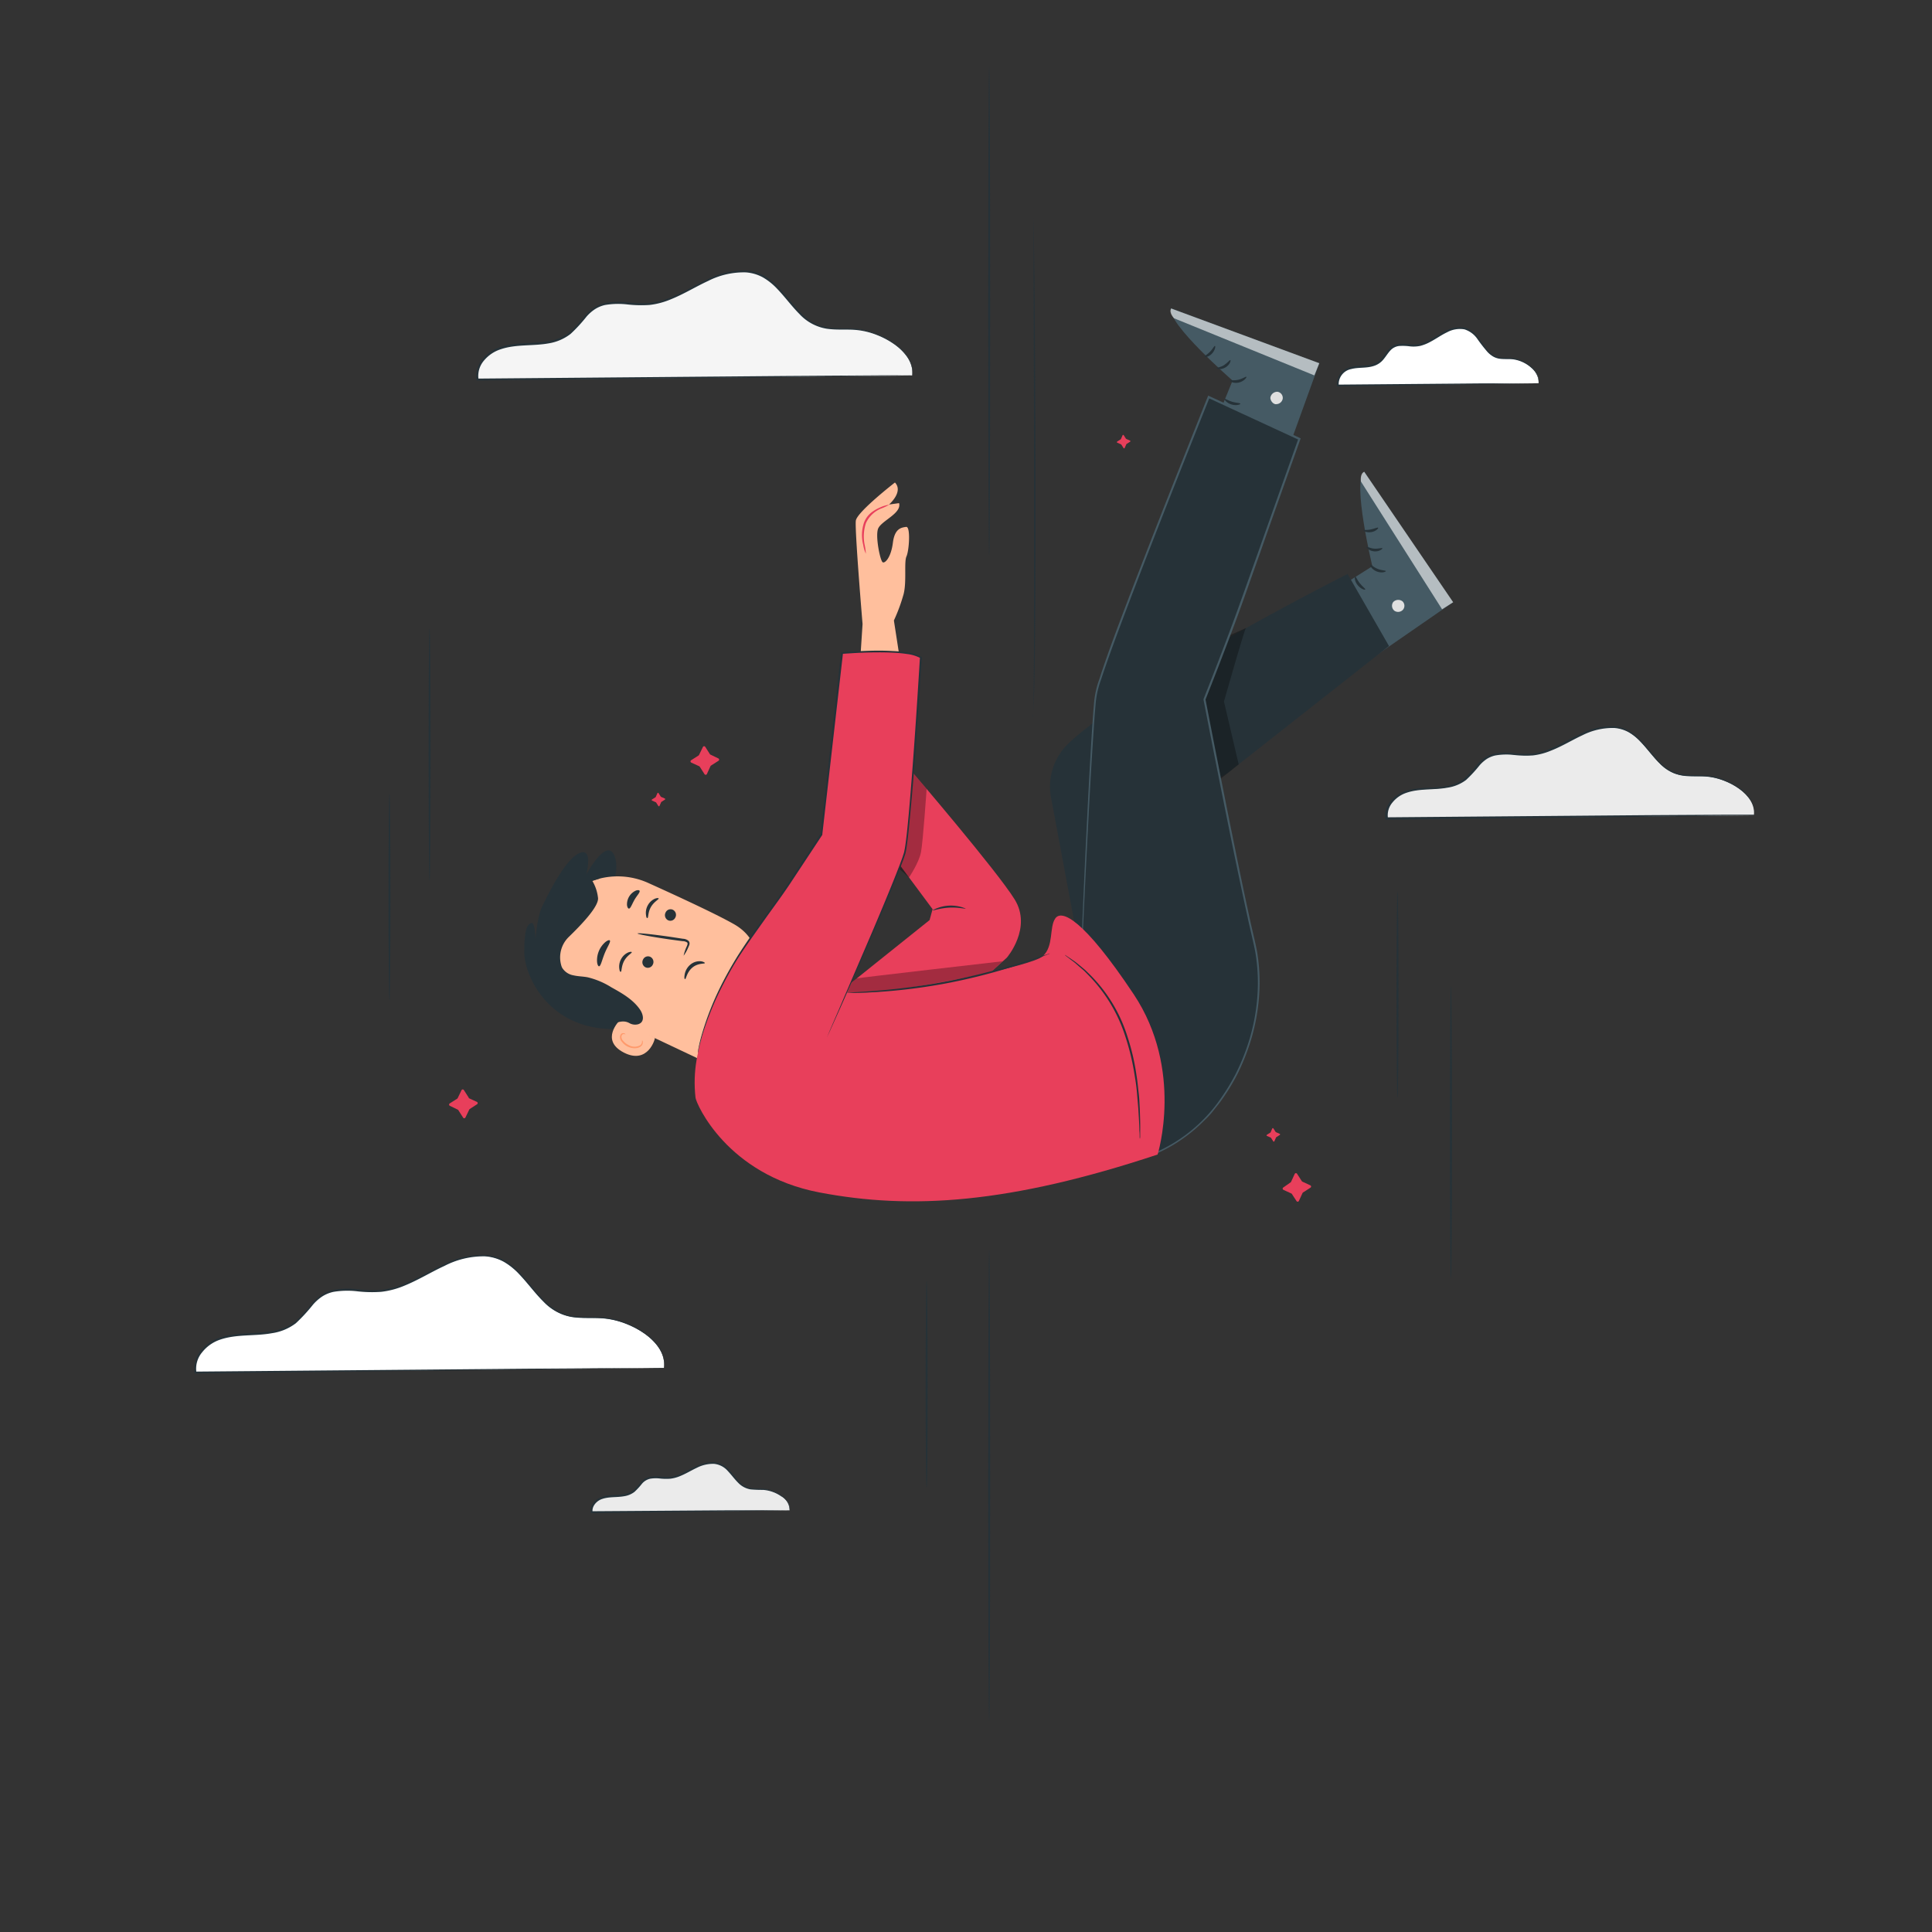 <svg xmlns="http://www.w3.org/2000/svg" viewBox="0 0 500 500"><rect x="0" y="0" width="500" height="500" fill="#333333" stroke="none"/><g id="freepik--Clouds--inject-115"><path d="M171.82,354c.93-6.74-8.58-12.28-15.73-12.86-3.41-.27-7,.25-10.18-.88-7-2.44-9.79-11.47-16.61-14.35-5.11-2.16-11-.24-15.93,2.25s-9.84,5.62-15.36,6c-4.81.3-10-1.48-14.24.87-3.13,1.75-4.78,5.36-7.67,7.49s-6.51,2.53-10,2.72-7.13.23-10.33,1.69-5.83,4.84-5.17,8.29Z" style="fill:#fff"></path><path d="M171.82,354s-.19,0-.6,0l-1.78,0-6.93.11-25.71.33-86.22,1h-.21l0-.21a7.08,7.08,0,0,1,1.54-5.6,10.51,10.51,0,0,1,5-3.45c4.48-1.53,9.16-.88,13.5-1.69a12.76,12.76,0,0,0,6-2.48,43.49,43.49,0,0,0,4.41-4.77,12.45,12.45,0,0,1,2.47-2.17,9.35,9.35,0,0,1,3-1.25,22.29,22.29,0,0,1,6.36-.16,33.1,33.1,0,0,0,6.12.15,21.39,21.39,0,0,0,5.76-1.52c3.67-1.47,7-3.54,10.42-5.11a22.39,22.39,0,0,1,10.7-2.4,12.17,12.17,0,0,1,5,1.51,17.78,17.78,0,0,1,3.94,3.18c2.29,2.39,4.1,5,6.23,7.09a12.83,12.83,0,0,0,7.28,4c2.65.42,5.23.19,7.62.36a21.09,21.09,0,0,1,6.5,1.53,23.22,23.22,0,0,1,4.92,2.7,15.1,15.1,0,0,1,3.18,3.16l.52.78c.15.26.27.52.39.77a7.36,7.36,0,0,1,.52,1.4,6.34,6.34,0,0,1,.19,2c0,.46-.06.68-.06.68s0-.25,0-.69a6.77,6.77,0,0,0-.24-2,8,8,0,0,0-.53-1.38c-.13-.23-.25-.49-.4-.75l-.52-.76a15.13,15.13,0,0,0-3.18-3.08,22.7,22.7,0,0,0-4.89-2.64,21.06,21.06,0,0,0-6.43-1.47c-2.37-.16-4.94.09-7.66-.32a13.25,13.25,0,0,1-7.48-4.09c-2.16-2.13-4-4.73-6.26-7.08a17.18,17.18,0,0,0-3.86-3.1,11.74,11.74,0,0,0-4.87-1.44A22,22,0,0,0,115,327.63c-3.41,1.56-6.71,3.64-10.43,5.14a21.68,21.68,0,0,1-5.89,1.55,33.07,33.07,0,0,1-6.21-.13,21.89,21.89,0,0,0-6.21.15,8.88,8.88,0,0,0-2.86,1.18,12,12,0,0,0-2.37,2.09,43.86,43.86,0,0,1-4.46,4.84,13.37,13.37,0,0,1-6.2,2.58c-4.44.82-9.1.19-13.41,1.67A10,10,0,0,0,52.29,350a6.57,6.57,0,0,0-1.46,5.18l-.25-.21,86.05-.75,25.76-.17,7,0h2.45Z" style="fill:#263238"></path><path d="M453.9,211c.72-5.29-6.74-9.64-12.35-10.09-2.68-.21-5.45.19-8-.69-5.49-1.91-7.68-9-13-11.27-4-1.69-8.62-.18-12.5,1.77s-7.72,4.42-12.06,4.69c-3.77.25-7.87-1.15-11.17.69-2.46,1.37-3.75,4.21-6,5.88s-5.11,2-7.86,2.13-5.61.18-8.11,1.33-4.58,3.8-4.06,6.5Z" style="fill:#ebebeb"></path><path d="M453.9,211l-.47,0-1.4,0-5.43.09-20.17.28-67.69.77h-.21l0-.22a5.62,5.62,0,0,1,1.23-4.43,8.21,8.21,0,0,1,3.91-2.73c3.53-1.2,7.21-.69,10.6-1.33a10,10,0,0,0,4.66-1.93,33.42,33.42,0,0,0,3.45-3.75,10,10,0,0,1,1.95-1.71,7.54,7.54,0,0,1,2.39-1,16.89,16.89,0,0,1,5-.12,26.7,26.7,0,0,0,4.8.11,16.87,16.87,0,0,0,4.5-1.18c2.88-1.16,5.47-2.78,8.18-4a17.63,17.63,0,0,1,8.42-1.88,9.62,9.62,0,0,1,4,1.19,13.7,13.7,0,0,1,3.11,2.51c1.8,1.88,3.22,3.92,4.88,5.57a10.12,10.12,0,0,0,5.69,3.15c2.08.33,4.1.15,6,.28a16.8,16.8,0,0,1,5.11,1.21,18.19,18.19,0,0,1,3.86,2.13,12,12,0,0,1,2.5,2.48,7,7,0,0,1,1.12,2.33,4.55,4.55,0,0,1,.14,1.58c0,.37,0,.53,0,.53s0-.19,0-.54a5.22,5.22,0,0,0-.19-1.54,6.85,6.85,0,0,0-1.14-2.26,11.56,11.56,0,0,0-2.5-2.41,17.24,17.24,0,0,0-3.83-2.06,16.27,16.27,0,0,0-5-1.16c-1.86-.12-3.88.08-6-.24a10.46,10.46,0,0,1-5.9-3.22c-1.7-1.68-3.13-3.72-4.91-5.55a13.17,13.17,0,0,0-3-2.42,9.18,9.18,0,0,0-3.8-1.13,17.3,17.3,0,0,0-8.2,1.87c-2.67,1.23-5.26,2.86-8.19,4a17.2,17.2,0,0,1-4.63,1.23,26.65,26.65,0,0,1-4.89-.11,16.83,16.83,0,0,0-4.86.12,7,7,0,0,0-2.23.92,9.44,9.44,0,0,0-1.84,1.63,34.58,34.58,0,0,1-3.51,3.8,10.51,10.51,0,0,1-4.89,2c-3.5.64-7.15.15-10.52,1.31a7.79,7.79,0,0,0-3.67,2.56,5.08,5.08,0,0,0-1.13,4l-.25-.21,67.51-.56,20.23-.12h7.42Z" style="fill:#263238"></path><path d="M398.18,99.19c.4-3.32-3.68-6-6.74-6.33-1.46-.14-3,.12-4.37-.44-3-1.2-4.19-5.65-7.12-7.07-2.19-1.06-4.71-.12-6.83,1.11s-4.21,2.77-6.58,2.94c-2.06.16-4.3-.72-6.11.44-1.34.86-2,2.64-3.28,3.69a7.17,7.17,0,0,1-4.3,1.34,10.65,10.65,0,0,0-4.43.83,4.09,4.09,0,0,0-2.21,4.08Z" style="fill:#fff"></path><path d="M398.18,99.19s-.08,0-.25,0l-.75,0-2.95.07-11,.2-37,.53H346l0-.21A4.52,4.52,0,0,1,349.56,95c2-.52,4.07-.19,5.87-.81a4.67,4.67,0,0,0,2.24-1.56c.6-.72,1.09-1.55,1.77-2.27A4.06,4.06,0,0,1,362.05,89a14.49,14.49,0,0,1,2.81.09,7.58,7.58,0,0,0,2.61-.1,9.87,9.87,0,0,0,2.4-.93c1.53-.79,2.91-1.79,4.44-2.5a7.36,7.36,0,0,1,4.8-.76,6.77,6.77,0,0,1,3.59,2.75c.89,1.15,1.62,2.32,2.5,3.27A6.65,6.65,0,0,0,386.65,92a4.61,4.61,0,0,0,1.67.54c1.15.16,2.28,0,3.34.18a9,9,0,0,1,4.82,2.35A5.35,5.35,0,0,1,398.19,98a3.51,3.51,0,0,1,0,.89c0,.21,0,.3,0,.29a7.48,7.48,0,0,0-.1-1.16,5.3,5.3,0,0,0-1.74-2.79A8.87,8.87,0,0,0,391.62,93c-1-.14-2.14,0-3.35-.14a4.78,4.78,0,0,1-1.79-.56,6.51,6.51,0,0,1-1.54-1.24,41.09,41.09,0,0,1-2.55-3.27A6.38,6.38,0,0,0,379,85.24a6.92,6.92,0,0,0-4.49.75c-1.47.69-2.85,1.7-4.42,2.52a11,11,0,0,1-2.51,1,8.59,8.59,0,0,1-2.77.12,13.63,13.63,0,0,0-2.7-.09,3.6,3.6,0,0,0-2.3,1.18c-.62.66-1.11,1.49-1.74,2.25a5.18,5.18,0,0,1-2.48,1.72c-1.95.66-4,.32-5.89.82a4,4,0,0,0-3.24,4.25l-.26-.22,36.88-.31,11,0h4.07Z" style="fill:#263238"></path><path d="M204.33,390.88c.39-2.85-3.63-5.19-6.64-5.44-1.44-.11-2.94.11-4.3-.37-3-1-4.14-4.84-7-6.06-2.16-.91-4.64-.1-6.73.95s-4.15,2.38-6.48,2.53c-2,.13-4.24-.63-6,.37-1.32.73-2,2.26-3.23,3.16a7.77,7.77,0,0,1-4.24,1.15,11.85,11.85,0,0,0-4.36.71,3.44,3.44,0,0,0-2.18,3.5Z" style="fill:#ebebeb"></path><path d="M204.33,390.88l-.24,0-.75,0-2.91.07-10.84.18-36.46.47h-.22l0-.21a3.15,3.15,0,0,1,.68-2.48,4.58,4.58,0,0,1,2.16-1.51c1.94-.66,3.92-.38,5.73-.72a5.35,5.35,0,0,0,2.45-1,17.86,17.86,0,0,0,1.84-2,4.42,4.42,0,0,1,2.4-1.48,9.66,9.66,0,0,1,2.73-.07,13.84,13.84,0,0,0,2.56.07,9,9,0,0,0,2.4-.63c1.53-.61,2.93-1.49,4.39-2.15a9.58,9.58,0,0,1,4.59-1,5.09,5.09,0,0,1,2.17.66,7.36,7.36,0,0,1,1.69,1.36c1,1,1.74,2.12,2.62,3a5.37,5.37,0,0,0,3,1.69c1.1.17,2.19.08,3.21.16a9.68,9.68,0,0,1,4.85,1.82,4.89,4.89,0,0,1,1.94,2.62,2.57,2.57,0,0,1,0,1.15,4,4,0,0,0-2.09-3.6,9.45,9.45,0,0,0-4.75-1.7,31,31,0,0,1-3.24-.13,5.74,5.74,0,0,1-3.23-1.74c-.92-.91-1.69-2-2.64-3a5.42,5.42,0,0,0-3.62-1.87,9.2,9.2,0,0,0-4.36,1c-1.42.66-2.82,1.54-4.41,2.18a9.19,9.19,0,0,1-2.52.67,14.63,14.63,0,0,1-2.65-.05,8.9,8.9,0,0,0-2.58.06,3.93,3.93,0,0,0-2.13,1.34,18,18,0,0,1-1.9,2.06,5.79,5.79,0,0,1-2.68,1.12c-1.91.35-3.87.09-5.65.7-1.51.47-2.77,2-2.5,3.4l-.26-.21,36.3-.25,10.89,0h3.74A1,1,0,0,1,204.33,390.88Z" style="fill:#263238"></path><path d="M236.06,97.17c.86-6.26-8-11.4-14.6-11.94-3.17-.25-6.45.23-9.45-.81-6.49-2.27-9.08-10.65-15.42-13.33-4.74-2-10.19-.21-14.78,2.1s-9.13,5.22-14.26,5.54c-4.46.29-9.31-1.37-13.21.81-2.91,1.63-4.43,5-7.11,7s-6,2.34-9.3,2.52-6.63.21-9.59,1.57-5.42,4.49-4.8,7.69Z" style="fill:#f5f5f5"></path><path d="M236.06,97.17l-.56,0-1.66,0-6.42.1-23.86.31-80,.9h-.22l0-.21a6.63,6.63,0,0,1,1.44-5.21,9.84,9.84,0,0,1,4.61-3.21c4.16-1.42,8.5-.82,12.53-1.56a11.91,11.91,0,0,0,5.52-2.3,41.12,41.12,0,0,0,4.09-4.43,11.89,11.89,0,0,1,2.29-2,8.9,8.9,0,0,1,2.82-1.16,20.25,20.25,0,0,1,5.91-.14,31,31,0,0,0,5.68.13,19.94,19.94,0,0,0,5.34-1.4c3.4-1.37,6.46-3.29,9.67-4.75a20.79,20.79,0,0,1,9.93-2.23,11.34,11.34,0,0,1,4.69,1.41,16.8,16.8,0,0,1,3.66,3c2.13,2.22,3.81,4.63,5.78,6.59A11.93,11.93,0,0,0,214,84.73c2.46.39,4.85.17,7.07.33a19.69,19.69,0,0,1,6,1.43A20.94,20.94,0,0,1,231.66,89a13.65,13.65,0,0,1,3,2.93,8.33,8.33,0,0,1,1.33,2.74,5.92,5.92,0,0,1,.17,1.87c0,.43-.05.63-.05.63s0-.23,0-.65a6.08,6.08,0,0,0-.23-1.82A8.06,8.06,0,0,0,234.49,92a13.93,13.93,0,0,0-3-2.86A21,21,0,0,0,227,86.72a19.44,19.44,0,0,0-6-1.37c-2.2-.14-4.58.09-7.11-.29a12.28,12.28,0,0,1-7-3.8c-2-2-3.71-4.39-5.81-6.57a16.18,16.18,0,0,0-3.58-2.87,10.75,10.75,0,0,0-4.51-1.33,20.33,20.33,0,0,0-9.71,2.21c-3.16,1.45-6.23,3.38-9.69,4.77a20.09,20.09,0,0,1-5.46,1.45,31.8,31.8,0,0,1-5.77-.13,20.2,20.2,0,0,0-5.76.14A8.23,8.23,0,0,0,154,80a10.85,10.85,0,0,0-2.2,1.93,39.47,39.47,0,0,1-4.14,4.49A12.46,12.46,0,0,1,142,88.86c-4.13.75-8.45.17-12.45,1.54a9.36,9.36,0,0,0-4.37,3,6.1,6.1,0,0,0-1.34,4.79l-.25-.21,79.85-.68,23.91-.16,6.48,0h1.69Z" style="fill:#263238"></path></g><g id="freepik--Stars--inject-115"><path d="M183.86,195.29l2.07,1a.35.35,0,0,1,0,.61l-1.92,1.23a.35.35,0,0,0-.13.14l-.95,2.07a.35.35,0,0,1-.61,0l-1.22-1.91a.37.37,0,0,0-.15-.13l-2.07-.95a.35.35,0,0,1,0-.61l1.92-1.23a.35.35,0,0,0,.12-.15l1-2.06a.35.35,0,0,1,.61,0l1.22,1.92A.37.37,0,0,0,183.86,195.29Z" style="fill:#E83F5B"></path><path d="M337.07,305.82l2.06.95a.35.35,0,0,1,0,.61l-1.91,1.23a.32.32,0,0,0-.13.15l-.95,2.06a.35.35,0,0,1-.61,0L334.34,309a.32.32,0,0,0-.15-.13l-2.06-.95a.35.35,0,0,1,0-.61L334,306a.32.32,0,0,0,.13-.15l.95-2.06a.35.35,0,0,1,.61,0l1.23,1.91A.32.32,0,0,0,337.07,305.82Z" style="fill:#E83F5B"></path><path d="M121.39,284.23l2.06.95a.35.35,0,0,1,0,.61L121.58,287a.37.37,0,0,0-.13.15l-1,2.07a.35.35,0,0,1-.61,0l-1.23-1.92a.47.47,0,0,0-.15-.13l-2.06-1a.35.35,0,0,1,0-.61l1.92-1.22a.37.37,0,0,0,.13-.15l1-2.07a.35.35,0,0,1,.61,0l1.23,1.92A.32.32,0,0,0,121.39,284.23Z" style="fill:#E83F5B"></path><path d="M171.07,206.22l1,.44a.17.17,0,0,1,0,.29l-.9.57-.06.07-.44,1a.17.17,0,0,1-.29,0l-.57-.9-.07-.06-1-.44a.17.17,0,0,1,0-.29l.9-.57a.13.13,0,0,0,.06-.07l.45-1a.16.16,0,0,1,.28,0l.58.9A.12.12,0,0,0,171.07,206.22Z" style="fill:#E83F5B"></path><path d="M330.2,293l1,.44a.17.17,0,0,1,0,.29l-.9.57-.06.07-.44,1a.17.17,0,0,1-.29,0l-.57-.9a.13.13,0,0,0-.07-.06l-1-.44a.17.17,0,0,1,0-.29l.9-.57s.05,0,.06-.07l.44-1a.17.17,0,0,1,.29,0l.57.9Z" style="fill:#E83F5B"></path><path d="M291.46,113.59l1,.44a.17.17,0,0,1,0,.29l-.9.57a.13.13,0,0,0-.06.07l-.45,1a.16.16,0,0,1-.28,0l-.57-.9-.07-.06-1-.44a.17.17,0,0,1,0-.29l.9-.57.06-.07.44-1a.17.17,0,0,1,.29,0l.57.9Z" style="fill:#E83F5B"></path></g><g id="freepik--Lines--inject-115"><path d="M111.18,162.54c.15,0,.26,14.65.26,32.72s-.11,32.72-.26,32.72-.26-14.64-.26-32.72S111,162.54,111.18,162.54Z" style="fill:#263238"></path><path d="M256,323.29c.15,0,.26,27.35.26,61.08s-.11,61.09-.26,61.09-.26-27.34-.26-61.09S255.87,323.29,256,323.29Z" style="fill:#263238"></path><path d="M375.5,255.09c.15,0,.27,17,.27,38s-.12,38-.27,38-.26-17-.26-38S375.36,255.09,375.5,255.09Z" style="fill:#263238"></path><path d="M256,143.92c-.14,0-.26-28.4-.26-63.42s.12-63.41.26-63.41.26,28.39.26,63.41S256.16,143.92,256,143.92Z" style="fill:#263238"></path><path d="M267.35,185.41s0,.05,0,0a.89.89,0,0,0,0-.24c0-.22.05-.56.07-1,0-.87.06-2.17.09-3.84,0-3.34.08-8.17.09-14.14,0-12,0-28.45,0-46.66s-.08-34.7-.1-46.67V58.73c0-1.64,0-2.93,0-3.84,0-.42,0-.75,0-1s0-.34,0-.34a1.44,1.44,0,0,1,0,.34c0,.25,0,.58,0,1,0,.91,0,2.2.07,3.84,0,3.37.09,8.2.16,14.14.1,11.94.21,28.44.25,46.67s0,34.72-.12,46.66c-.06,6-.15,10.81-.26,14.15-.06,1.67-.12,3-.19,3.84,0,.44-.07.77-.11,1a.92.92,0,0,1-.08.25C267.34,185.49,267.36,185.38,267.35,185.41Z" style="fill:#263238"></path><path d="M239.81,331.36c.14,0,.26,12,.26,26.82S240,385,239.81,385s-.26-12-.26-26.82S239.66,331.36,239.81,331.36Z" style="fill:#263238"></path><path d="M361.68,230.65c.14,0,.26,12,.26,26.82s-.12,26.82-.26,26.82-.26-12-.26-26.82S361.54,230.65,361.68,230.65Z" style="fill:#263238"></path><path d="M100.8,205.36c.14,0,.26,12,.26,26.81S100.94,259,100.8,259s-.26-12-.26-26.82S100.65,205.36,100.8,205.36Z" style="fill:#263238"></path></g><g id="freepik--Character--inject-115"><path d="M231.61,124.87s-9.8,7.6-10.12,9.87,1.74,26.76,1.74,26.76L222,180.34l12.19-1.3-2.85-18.46a45.26,45.26,0,0,0,2.52-6.85c.82-3.26.06-8.28.74-9.75s1.11-7.8-.1-7.62-2.95.36-3.42,4.1-2,5.38-2.63,5.06-1.91-6.46-1.24-8.58,6.2-4,5.47-6.73l-2.6.36S233.9,127.28,231.61,124.87Z" style="fill:#ffbf9d"></path><path d="M230.14,130.62a15,15,0,0,1-2.13,1,7.37,7.37,0,0,0-3.91,3.78,10.9,10.9,0,0,0-.34,5.54,15.27,15.27,0,0,1,.33,2.36,8.15,8.15,0,0,1-.69-2.29,10.13,10.13,0,0,1,.22-5.8,6.08,6.08,0,0,1,1.94-2.61,10.21,10.21,0,0,1,2.29-1.31A8.27,8.27,0,0,1,230.14,130.62Z" style="fill:#E83F5B"></path><path d="M310.82,118.49l8.17-20s-17.07-14.86-15.91-18.69L341.43,94,330,125.61Z" style="fill:#455a64"></path><path d="M330.22,104.59a1.71,1.71,0,0,0,1.75-1.43,1.61,1.61,0,0,0-1.35-1.77,1.81,1.81,0,0,0-1.85,1.53c0,.84.79,1.8,1.61,1.68" style="fill:#e0e0e0"></path><g style="opacity:0.6"><path d="M341.43,94l-1.28,3.15L303.86,82.38s-1.43-1.39-.78-2.55Z" style="fill:#fff"></path></g><path d="M318.29,98.49c.08-.19,1,.07,2.19-.21s1.94-.9,2.08-.76S322,98.66,320.63,99,318.18,98.65,318.29,98.49Z" style="fill:#263238"></path><path d="M314.9,95.3c0-.2,1-.23,1.89-.81s1.43-1.36,1.62-1.29-.1,1.21-1.28,1.9S314.83,95.48,314.9,95.3Z" style="fill:#263238"></path><path d="M314.43,89.52c.18,0,.09,1.08-.78,2s-1.89,1-1.91.78.72-.55,1.43-1.28S314.24,89.47,314.43,89.52Z" style="fill:#263238"></path><path d="M316.92,103.24c.14-.14.91.44,2,.75s2,.28,2.08.48-1,.6-2.29.21S316.77,103.36,316.92,103.24Z" style="fill:#263238"></path><path d="M336.92,158.08l18.24-11.54s-5.28-22-2.11-24.45l23,33.77L348.37,175Z" style="fill:#455a64"></path><path d="M360.78,158a1.71,1.71,0,0,0,2.26-.15,1.59,1.59,0,0,0-.07-2.22,1.8,1.8,0,0,0-2.4.17,1.65,1.65,0,0,0,.34,2.29" style="fill:#e0e0e0"></path><g style="opacity:0.6"><path d="M376.08,155.86l-2.87,1.82-21-33.06s-.35-2,.85-2.53Z" style="fill:#fff"></path></g><path d="M354.61,146.12c.17-.11.81.66,1.91,1.1s2.1.39,2.13.58-1.1.62-2.42.07S354.43,146.19,354.61,146.12Z" style="fill:#263238"></path><path d="M353.69,141.55c.14-.15.92.37,2,.44s2-.28,2.07-.11-.78.92-2.14.81S353.54,141.66,353.69,141.55Z" style="fill:#263238"></path><path d="M356.66,136.57c.14.13-.55.94-1.76,1.14s-2.11-.31-2-.47.91,0,1.9-.22S356.54,136.42,356.66,136.57Z" style="fill:#263238"></path><path d="M350.74,149.2c.2,0,.48.88,1.18,1.76s1.5,1.41,1.41,1.6-1.16-.11-2-1.16S350.55,149.2,350.74,149.2Z" style="fill:#263238"></path><path d="M306.57,240.78,310,274.5l-24.83,2.31L272,206.37a15.39,15.39,0,0,1,4.56-14c16.71-15.79,72.19-43.83,72.19-43.83l10.72,18.65L317.79,200l-14.5,8.54,3.28,32.23" style="fill:#263238"></path><path d="M322.44,162.54c-.33.18-5.68,19-5.68,19l3.81,16.28-6.69,5.32-6.67-24.35,8.37-13.22Z" style="opacity:0.3"></path><path d="M283.26,257.06s-3.61-3.8-3.42-8.69c.72-18.23,2.87-62.61,3.75-68.43,1.1-7.39,29.23-77.22,29.23-77.22l23.48,10.85S326,142.36,322.31,153c-4,11.54-10.58,28-10.58,28s9.26,47.93,12.83,62.72c3.29,13.57-.12,29.37-9,41.42s-20.47,14.75-20.47,14.75Z" style="fill:#263238"></path><path d="M283.26,257.06s.08.24.22.72l.61,2.14,2.36,8.36c2.05,7.33,5,18,8.81,31.56l-.18-.11a39.87,39.87,0,0,0,20.81-15.39,54,54,0,0,0,3.86-6.34,55.91,55.91,0,0,0,3-7.12,51.81,51.81,0,0,0,2.79-16,48.35,48.35,0,0,0-.67-8.52c-.55-2.83-1.3-5.71-1.92-8.64-1.29-5.85-2.54-11.87-3.81-18-2.52-12.34-5.07-25.26-7.67-38.63V181l0-.07c2.38-6,4.77-12.19,7.12-18.48s4.58-12.72,6.9-19.21c3.58-10.12,7.11-20.06,10.53-29.72l.14.32L312.71,103l.34-.14c-8.63,21.53-16.6,41.65-23.41,59.83-1.69,4.55-3.32,9-4.73,13.31a23.68,23.68,0,0,0-1.39,6.52c-.2,2.19-.35,4.35-.49,6.47-.57,8.49-1,16.35-1.37,23.48-.75,14.27-1.28,25.64-1.63,33.45,0,1-.1,1.9-.11,2.76a10,10,0,0,0,.24,2.38,13.18,13.18,0,0,0,1.35,3.5,14.39,14.39,0,0,0,1.26,1.93l.49.62a11.71,11.71,0,0,1-1.83-2.5A13.47,13.47,0,0,1,280,251a10.12,10.12,0,0,1-.26-2.41c0-.87.05-1.79.09-2.77.29-7.81.78-19.18,1.49-33.45.36-7.14.75-15,1.3-23.49.14-2.12.28-4.29.48-6.49a23.6,23.6,0,0,1,1.4-6.6c1.4-4.36,3-8.78,4.7-13.34C296,144.3,304,124.16,312.58,102.62l.1-.24.24.11,23.48,10.85.22.1-.08.22c-3.43,9.65-7,19.6-10.53,29.71-2.32,6.49-4.54,12.94-6.9,19.22s-4.75,12.46-7.14,18.49v-.14c2.59,13.37,5.14,26.29,7.65,38.63,1.26,6.17,2.5,12.2,3.78,18,.62,2.94,1.36,5.78,1.92,8.66a48.39,48.39,0,0,1,.66,8.61A52.07,52.07,0,0,1,323.15,271a56.59,56.59,0,0,1-3,7.16,55.35,55.35,0,0,1-3.9,6.38c-.68,1-1.48,1.93-2.21,2.87s-1.55,1.81-2.4,2.6a39.57,39.57,0,0,1-5.19,4.43,37.74,37.74,0,0,1-5.55,3.35,30.67,30.67,0,0,1-5.71,2.23l-.15,0,0-.15c-3.71-13.53-6.65-24.23-8.66-31.57-1-3.66-1.76-6.47-2.28-8.39-.26-.95-.45-1.67-.58-2.16S283.26,257.06,283.26,257.06Z" style="fill:#455a64"></path><path d="M165.42,264.56a25.6,25.6,0,0,0-11.54-10.62c-3.56-1.71-8.68-4.33-8.68-4.33-1-1.31,9.9-17.28,12.55-20.18s2-8.69.09-9.3c-2.35-.76-6.12,6.2-6.12,6.2s1.93-7.14-1.77-5.55-8.11,10.72-9.57,13.68-1.78,8.76-1.78,8.76-.12-4.56-1-4.35c-1.49.37-1.87,2.57-1.92,7.35-.08,6.15,6.24,20.43,23.73,20.09" style="fill:#263238"></path><path d="M168.27,267.81a75,75,0,0,1-12.6-2.51,26.09,26.09,0,0,1-11-6.46c-.45-.47-3.28-4-2.94-4.54s3.15,2.33,3.62,2.3A22,22,0,0,1,158,260a57.71,57.71,0,0,1,10.25,7.83" style="fill:#263238"></path><path d="M153.37,261.05c-9.83-4.38-15.48-13.75-10.83-23.45l.48-.87a19.23,19.23,0,0,1,24.75-8.22c8.5,3.84,17.84,8.19,22.17,10.66,9,5.1,5.38,14.92,5.38,14.92S209,262.43,209,262.43l-22.55,14.26Z" style="fill:#ffbf9d"></path><path d="M195.4,254.12a25,25,0,0,1-10,9.84s8.88,1.53,13.05-7.94Z" style="fill:#ff9a6c"></path><path d="M174.16,235.46a1.47,1.47,0,0,1,.61,2,1.41,1.41,0,0,1-1.9.69,1.48,1.48,0,0,1-.61-2A1.4,1.4,0,0,1,174.16,235.46Z" style="fill:#263238"></path><path d="M170.46,232.51c.08.25-1.19.83-2,2.22s-.63,2.79-.89,2.85-.33-.3-.4-.92a4,4,0,0,1,.5-2.4,3.87,3.87,0,0,1,1.76-1.65C170,232.37,170.42,232.39,170.46,232.51Z" style="fill:#263238"></path><path d="M168.32,247.64a1.47,1.47,0,0,1,.62,2,1.42,1.42,0,0,1-1.9.69,1.47,1.47,0,0,1-.62-2A1.41,1.41,0,0,1,168.32,247.64Z" style="fill:#263238"></path><path d="M163.5,246.42c.08.25-1.18.83-1.95,2.22s-.63,2.79-.88,2.85-.33-.3-.41-.92a4.08,4.08,0,0,1,.5-2.4,3.87,3.87,0,0,1,1.76-1.65C163.08,246.28,163.47,246.3,163.5,246.42Z" style="fill:#263238"></path><path d="M176.92,247.34a10.92,10.92,0,0,1,.84-2.48c.16-.38.27-.75.07-.94a2.08,2.08,0,0,0-1.19-.35l-3.28-.44c-4.64-.67-8.39-1.36-8.36-1.55s3.82.2,8.47.87l3.27.5a2.36,2.36,0,0,1,1.49.58,1,1,0,0,1,.2.87,2.68,2.68,0,0,1-.25.65A10.3,10.3,0,0,1,176.92,247.34Z" style="fill:#263238"></path><path d="M182.41,249.24c0,.26-1.72-.07-3.2,1.15s-1.65,3-1.89,3-.25-.46-.12-1.23a4.26,4.26,0,0,1,1.48-2.53,3.76,3.76,0,0,1,2.66-.86C182.06,248.86,182.44,249.13,182.41,249.24Z" style="fill:#263238"></path><path d="M157.82,243.38c.31.35-.64,1.63-1.34,3.37s-1,3.3-1.45,3.33c-.21,0-.44-.42-.51-1.15a6.27,6.27,0,0,1,2.12-5.1C157.22,243.36,157.68,243.22,157.82,243.38Z" style="fill:#263238"></path><path d="M165.52,230.53c.18.42-.67,1.2-1.32,2.34s-1,2.24-1.42,2.28c-.21,0-.44-.32-.51-.91a3.9,3.9,0,0,1,2.21-3.72C165,230.3,165.43,230.34,165.52,230.53Z" style="fill:#263238"></path><path d="M160.46,264c-.15.12-5.27,5.19,1,8.41s8.22-3.76,8-3.86S160.46,264,160.46,264Z" style="fill:#ffbf9d"></path><path d="M166.16,269.26s0,.15,0,.38a1.21,1.21,0,0,1-.4.82,3,3,0,0,1-3.07,0,4,4,0,0,1-1.42-1.11,1.38,1.38,0,0,1-.41-1.25.61.61,0,0,1,.63-.49c.22,0,.32.11.35.08s0-.19-.32-.27a.8.8,0,0,0-.52,0,.92.92,0,0,0-.47.53,1.69,1.69,0,0,0,.39,1.64,4.2,4.2,0,0,0,1.55,1.28c1.29.6,2.81.56,3.53-.21a1.3,1.3,0,0,0,.35-1.09C166.31,269.35,166.18,269.24,166.16,269.26Z" style="fill:#ff9a6c"></path><path d="M155.27,227.35c-.05-1.3-4.9.11-7.29,2.05-3.62,2.93-7.59,8.2-8.35,12.19-.91,4.81-.57,9.36,2.21,13.4a27.75,27.75,0,0,0,11.28,9.13,8.51,8.51,0,0,0,4.3,1.05c1.84-.19,3.56-1.44,5.45-.4a3,3,0,0,0,2.26.31c1.81-.54,1.36-2.53.53-3.76-1.78-2.63-4.66-4.26-7.43-5.8a20.46,20.46,0,0,0-6.2-2.61c-1.21-.22-2.45-.22-3.64-.5a4.26,4.26,0,0,1-2.93-2,4,4,0,0,1-.26-.77,7.37,7.37,0,0,1,2-7.16c3-2.92,8-8,7.55-10.24a10.81,10.81,0,0,0-1.45-4.26Z" style="fill:#263238"></path><path d="M236.31,200.05s21.67,25.29,26.27,32.7-2,15.08-2,15.08l-20,18.14-24.45-8.28,24.45-19.58.77-2.82-14.27-19.21Z" style="fill:#E83F5B"></path><path d="M235.24,227.1s2.58-3.79,3.11-6.55,1.46-16.38,1.46-16.38l-3.5-4.12-4.68,23.81Z" style="opacity:0.3"></path><path d="M221.7,253.21c.14-.12,37.8-4.44,37.8-4.44l-3.12,2.83-28.22,11-9.7-3.65,1.73-4.49Z" style="opacity:0.3"></path><path d="M180,284.08c.19,1.62,8.17,19.94,32,24.51s49.28,2.9,87.59-9.8c0,0,6.86-21.9-6.21-41.51s-18.63-21.9-20.26-19.61-.33,7.19-3.27,9.81-32.72,8.33-42.49,9.15c-11.28.94-9.8-.66-15-2s-20.92.32-23.86,2.94S178.43,270.19,180,284.08Z" style="fill:#E83F5B"></path><path d="M180.64,272.49s1.81-12.57,12.62-28.28c5.18-7.51,8.36-11.44,12.33-17.65l7-10.63,5.32-46.9c.51,0,16.56-1.49,20.43,1.1,0,0-2.72,45-4.17,50.54S214,268.52,214,268.52" style="fill:#E83F5B"></path><path d="M214,268.52l.19-.48c.14-.33.34-.79.59-1.4.54-1.24,1.31-3.05,2.32-5.37,2-4.7,4.93-11.49,8.56-19.94,1.8-4.24,3.77-8.9,5.81-14,.5-1.26,1-2.55,1.51-3.87.23-.66.51-1.32.71-2,.1-.33.23-.67.31-1l.2-1.05c.45-2.86.71-5.86,1-8.92,1.08-12.3,2-25.94,2.88-40.41l.12.23a9.89,9.89,0,0,0-3.43-1.05,35.48,35.48,0,0,0-3.76-.35c-2.54-.12-5.14-.08-7.75,0-1.8.07-3.54.19-5.36.31l.27-.23c-1.93,16.9-3.74,32.83-5.35,46.89V216l0,.05-7.71,11.67c-2.43,3.73-5,7.14-7.28,10.36s-4.48,6.28-6.36,9.16-3.39,5.69-4.69,8.25a77.61,77.61,0,0,0-5,12.39c-.44,1.48-.71,2.64-.9,3.41l-.19.89a1.48,1.48,0,0,1-.07.3s0-.1,0-.3.08-.51.15-.9c.16-.79.41-2,.83-3.44a74.51,74.51,0,0,1,4.86-12.47,94.89,94.89,0,0,1,4.65-8.3c1.87-2.92,4-6,6.33-9.21s4.82-6.65,7.24-10.38l7.67-11.69,0,.1c1.59-14.06,3.39-30,5.29-46.9l0-.14.25,0c1.71-.22,3.53-.27,5.32-.36,2.62-.12,5.23-.16,7.8,0a34.59,34.59,0,0,1,3.81.36,10,10,0,0,1,3.63,1.13l.13.08v.15c-.91,14.48-1.83,28.12-3,40.42-.3,3.07-.57,6.06-1,9l-.21,1.08c-.09.36-.22.7-.32,1-.21.7-.49,1.35-.73,2-.49,1.33-1,2.61-1.52,3.88-2.06,5.05-4,9.7-5.87,13.93-3.65,8.45-6.64,15.22-8.71,19.87l-2.4,5.34c-.27.6-.49,1.05-.64,1.38A5,5,0,0,1,214,268.52Z" style="fill:#263238"></path><path d="M271.71,246.75a1.66,1.66,0,0,1-.5.23l-1.46.57c-1.27.5-3.13,1.15-5.45,1.92a155.64,155.64,0,0,1-18.42,4.83A148.23,148.23,0,0,1,227,256.73c-2.44.15-4.41.22-5.77.23h-1.57a2.61,2.61,0,0,1-.55,0,1.71,1.71,0,0,1,.54-.07l1.57-.11c1.36-.06,3.32-.19,5.75-.39a170.12,170.12,0,0,0,18.82-2.57,183.48,183.48,0,0,0,18.41-4.67c2.33-.72,4.2-1.32,5.49-1.76l1.5-.48A2,2,0,0,1,271.71,246.75Z" style="fill:#263238"></path><path d="M295,294.72a2,2,0,0,1-.06-.55c0-.41,0-.93-.07-1.56,0-1.36-.14-3.33-.28-5.75-.1-1.22-.22-2.54-.34-4s-.32-2.94-.6-4.52a61.77,61.77,0,0,0-2.42-10.12,40,40,0,0,0-9.69-16c-.43-.42-.81-.86-1.23-1.21l-1.17-1-1-.88-.9-.68-1.25-.95c-.28-.23-.42-.35-.41-.37a2.38,2.38,0,0,1,.47.28l1.31.88.93.64,1.05.85,1.2,1c.43.35.82.78,1.27,1.2a38.87,38.87,0,0,1,9.92,16.12,58.29,58.29,0,0,1,2.4,10.22c.27,1.59.38,3.12.56,4.55s.2,2.75.28,4c.09,2.44.15,4.41.11,5.77,0,.64,0,1.16,0,1.57A2.39,2.39,0,0,1,295,294.72Z" style="fill:#263238"></path><path d="M249.91,235.13c0,.15-1.94-.37-4.32-.23s-4.2.84-4.26.69a9.9,9.9,0,0,1,8.58-.46Z" style="fill:#263238"></path></g></svg>
